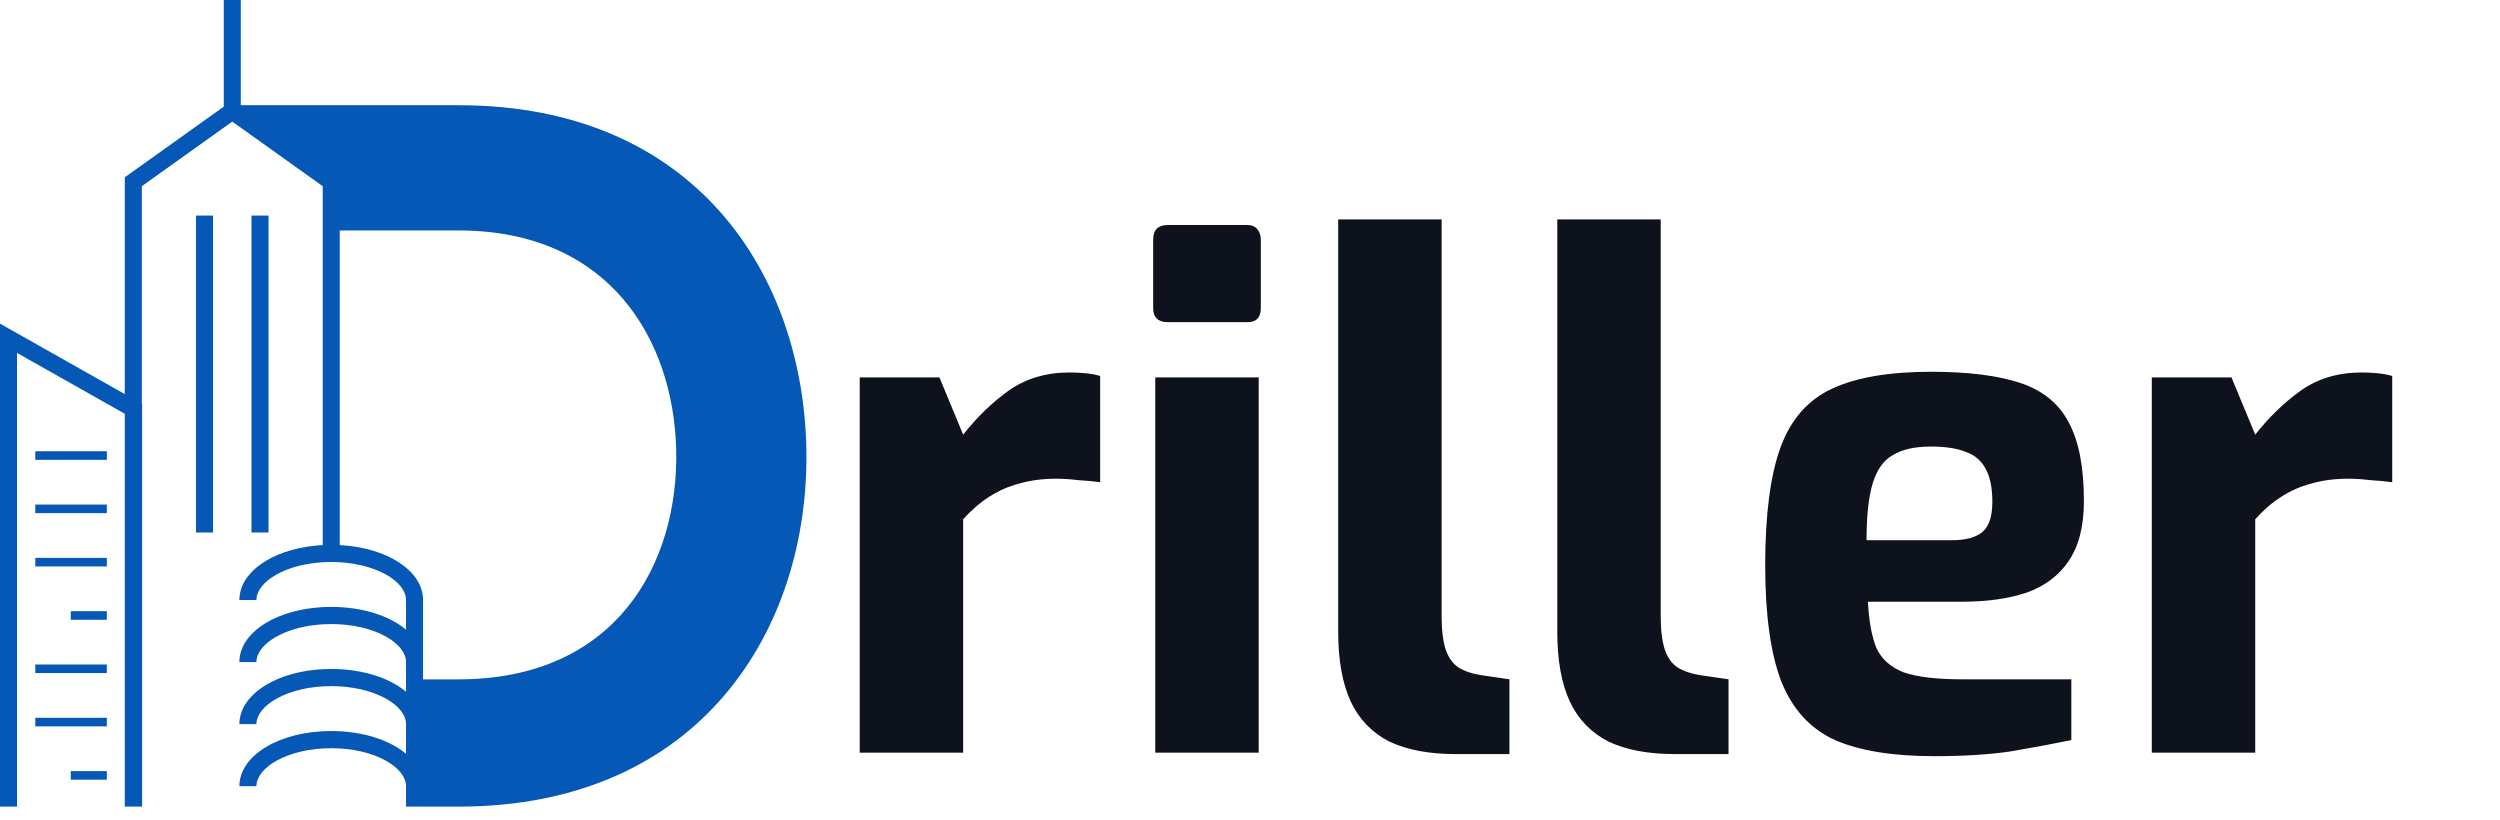 <svg width="186" height="61" viewBox="0 0 186 61" fill="none" xmlns="http://www.w3.org/2000/svg">
<path d="M7.948 33.573H2.626V34.212H7.948V33.573Z" fill="#0558b6"/>
<path d="M7.948 37.539H2.626V38.178H7.948V37.539Z" fill="#0558b6"/>
<path d="M7.948 41.505H2.626V42.144H7.948V41.505Z" fill="#0558b6"/>
<path d="M7.946 45.473H5.265V46.111H7.946V45.473Z" fill="#0558b6"/>
<path d="M7.948 49.439H2.626V50.077H7.948V49.439Z" fill="#0558b6"/>
<path d="M7.948 53.404H2.626V54.043H7.948V53.404Z" fill="#0558b6"/>
<path d="M7.946 57.37H5.265V58.009H7.946V57.37Z" fill="#0558b6"/>
<path d="M15.85 16.039H14.583V39.619H15.85V16.039Z" fill="#0558b6"/>
<path d="M19.979 16.039H18.712V39.619H19.979V16.039Z" fill="#0558b6"/>
<path d="M59.995 33.473C59.774 20.575 51.859 7.828 34.108 7.828H17.914V0H16.648V7.934L13.768 9.99L9.284 13.192V29.322L0 24.077V60.013H1.267V26.257L9.284 30.786V60.013H10.571V30.05L10.551 30.039V13.852L13.768 11.555L17.281 9.047L24.01 13.852V40.553C23.824 40.562 23.639 40.577 23.458 40.595C20.21 40.922 17.811 42.581 17.811 44.638H19.078C19.078 43.965 19.621 43.276 20.568 42.747C21.366 42.302 22.364 42.004 23.458 41.88C23.843 41.836 24.239 41.812 24.643 41.812C26.193 41.812 27.641 42.145 28.72 42.747C29.666 43.276 30.208 43.965 30.208 44.638V46.847C28.98 45.815 26.964 45.153 24.643 45.153C24.238 45.153 23.842 45.174 23.458 45.213C20.21 45.54 17.811 47.198 17.811 49.256H19.078C19.078 48.583 19.621 47.893 20.568 47.365C21.366 46.919 22.364 46.621 23.458 46.497C23.843 46.452 24.239 46.43 24.643 46.43C26.193 46.43 27.641 46.761 28.72 47.365C29.666 47.893 30.208 48.583 30.208 49.256V51.464C29.787 51.11 29.274 50.8 28.687 50.545C27.562 50.056 26.169 49.771 24.643 49.771C24.238 49.771 23.842 49.792 23.458 49.83C20.21 50.158 17.811 51.816 17.811 53.874H19.078C19.078 53.2 19.621 52.511 20.568 51.983C21.646 51.379 23.093 51.048 24.643 51.048C26.193 51.048 27.641 51.379 28.72 51.983C29.666 52.511 30.208 53.2 30.208 53.874V56.082C28.98 55.049 26.964 54.388 24.643 54.388C20.813 54.388 17.811 56.191 17.811 58.492H19.078C19.078 57.818 19.621 57.129 20.568 56.6C21.646 55.997 23.093 55.666 24.643 55.666C26.193 55.666 27.641 55.997 28.72 56.6C29.666 57.129 30.208 57.818 30.208 58.492V60.013H31.475H34.108C52.23 60.013 60.217 46.668 59.995 33.473ZM34.108 50.545H31.475V44.638C31.475 42.467 28.8 40.739 25.276 40.553V17.146H34.108C45.351 17.146 50.085 25.273 50.307 33.398C50.529 41.897 45.868 50.545 34.108 50.545Z" fill="#0558b6"/>
<path d="M63.964 56V28.076H69.892L71.66 32.34C72.665 31.057 73.792 29.965 75.04 29.064C76.323 28.163 77.831 27.712 79.564 27.712C79.945 27.712 80.327 27.729 80.708 27.764C81.124 27.799 81.505 27.868 81.852 27.972V35.876C81.332 35.807 80.777 35.755 80.188 35.72C79.633 35.651 79.096 35.616 78.576 35.616C77.571 35.616 76.652 35.737 75.82 35.98C75.023 36.188 74.277 36.517 73.584 36.968C72.925 37.384 72.284 37.939 71.66 38.632V56H63.964ZM86.888 23.968C86.16 23.968 85.796 23.621 85.796 22.928V17.832C85.796 17.104 86.16 16.74 86.888 16.74H92.816C93.128 16.74 93.371 16.844 93.544 17.052C93.718 17.26 93.804 17.52 93.804 17.832V22.928C93.804 23.621 93.475 23.968 92.816 23.968H86.888ZM85.952 56V28.076H93.648V56H85.952ZM108.298 56.104C106.322 56.104 104.675 55.792 103.358 55.168C102.075 54.509 101.122 53.521 100.498 52.204C99.874 50.852 99.562 49.119 99.562 47.004V16.324H107.258V45.86C107.258 46.9 107.362 47.732 107.57 48.356C107.778 48.945 108.09 49.379 108.506 49.656C108.956 49.933 109.511 50.124 110.17 50.228L112.302 50.54V56.104H108.298ZM124.598 56.104C122.622 56.104 120.976 55.792 119.658 55.168C118.376 54.509 117.422 53.521 116.798 52.204C116.174 50.852 115.862 49.119 115.862 47.004V16.324H123.558V45.86C123.558 46.9 123.662 47.732 123.87 48.356C124.078 48.945 124.39 49.379 124.806 49.656C125.257 49.933 125.812 50.124 126.47 50.228L128.602 50.54V56.104H124.598ZM143.915 56.26C140.83 56.26 138.369 55.861 136.531 55.064C134.694 54.232 133.359 52.776 132.527 50.696C131.73 48.616 131.331 45.739 131.331 42.064C131.331 38.285 131.713 35.356 132.475 33.276C133.238 31.196 134.521 29.74 136.323 28.908C138.126 28.076 140.57 27.66 143.655 27.66C146.429 27.66 148.647 27.937 150.311 28.492C151.975 29.047 153.171 30.017 153.899 31.404C154.662 32.791 155.043 34.749 155.043 37.28C155.043 39.152 154.662 40.643 153.899 41.752C153.171 42.827 152.131 43.607 150.779 44.092C149.427 44.543 147.833 44.768 145.995 44.768H138.975C139.045 46.189 139.253 47.333 139.599 48.2C139.981 49.032 140.657 49.639 141.627 50.02C142.633 50.367 144.071 50.54 145.943 50.54H154.107V55.064C152.755 55.341 151.265 55.619 149.635 55.896C148.041 56.139 146.134 56.26 143.915 56.26ZM138.871 40.192H145.215C146.255 40.192 147.018 39.984 147.503 39.568C147.989 39.152 148.231 38.407 148.231 37.332C148.231 36.327 148.075 35.529 147.763 34.94C147.451 34.316 146.966 33.883 146.307 33.64C145.649 33.363 144.765 33.224 143.655 33.224C142.477 33.224 141.541 33.432 140.847 33.848C140.154 34.229 139.651 34.923 139.339 35.928C139.027 36.933 138.871 38.355 138.871 40.192ZM160.093 56V28.076H166.021L167.789 32.34C168.794 31.057 169.921 29.965 171.169 29.064C172.452 28.163 173.96 27.712 175.693 27.712C176.074 27.712 176.456 27.729 176.837 27.764C177.253 27.799 177.634 27.868 177.981 27.972V35.876C177.461 35.807 176.906 35.755 176.317 35.72C175.762 35.651 175.225 35.616 174.705 35.616C173.7 35.616 172.781 35.737 171.949 35.98C171.152 36.188 170.406 36.517 169.713 36.968C169.054 37.384 168.413 37.939 167.789 38.632V56H160.093Z" fill="#0E121D"/>
</svg>
